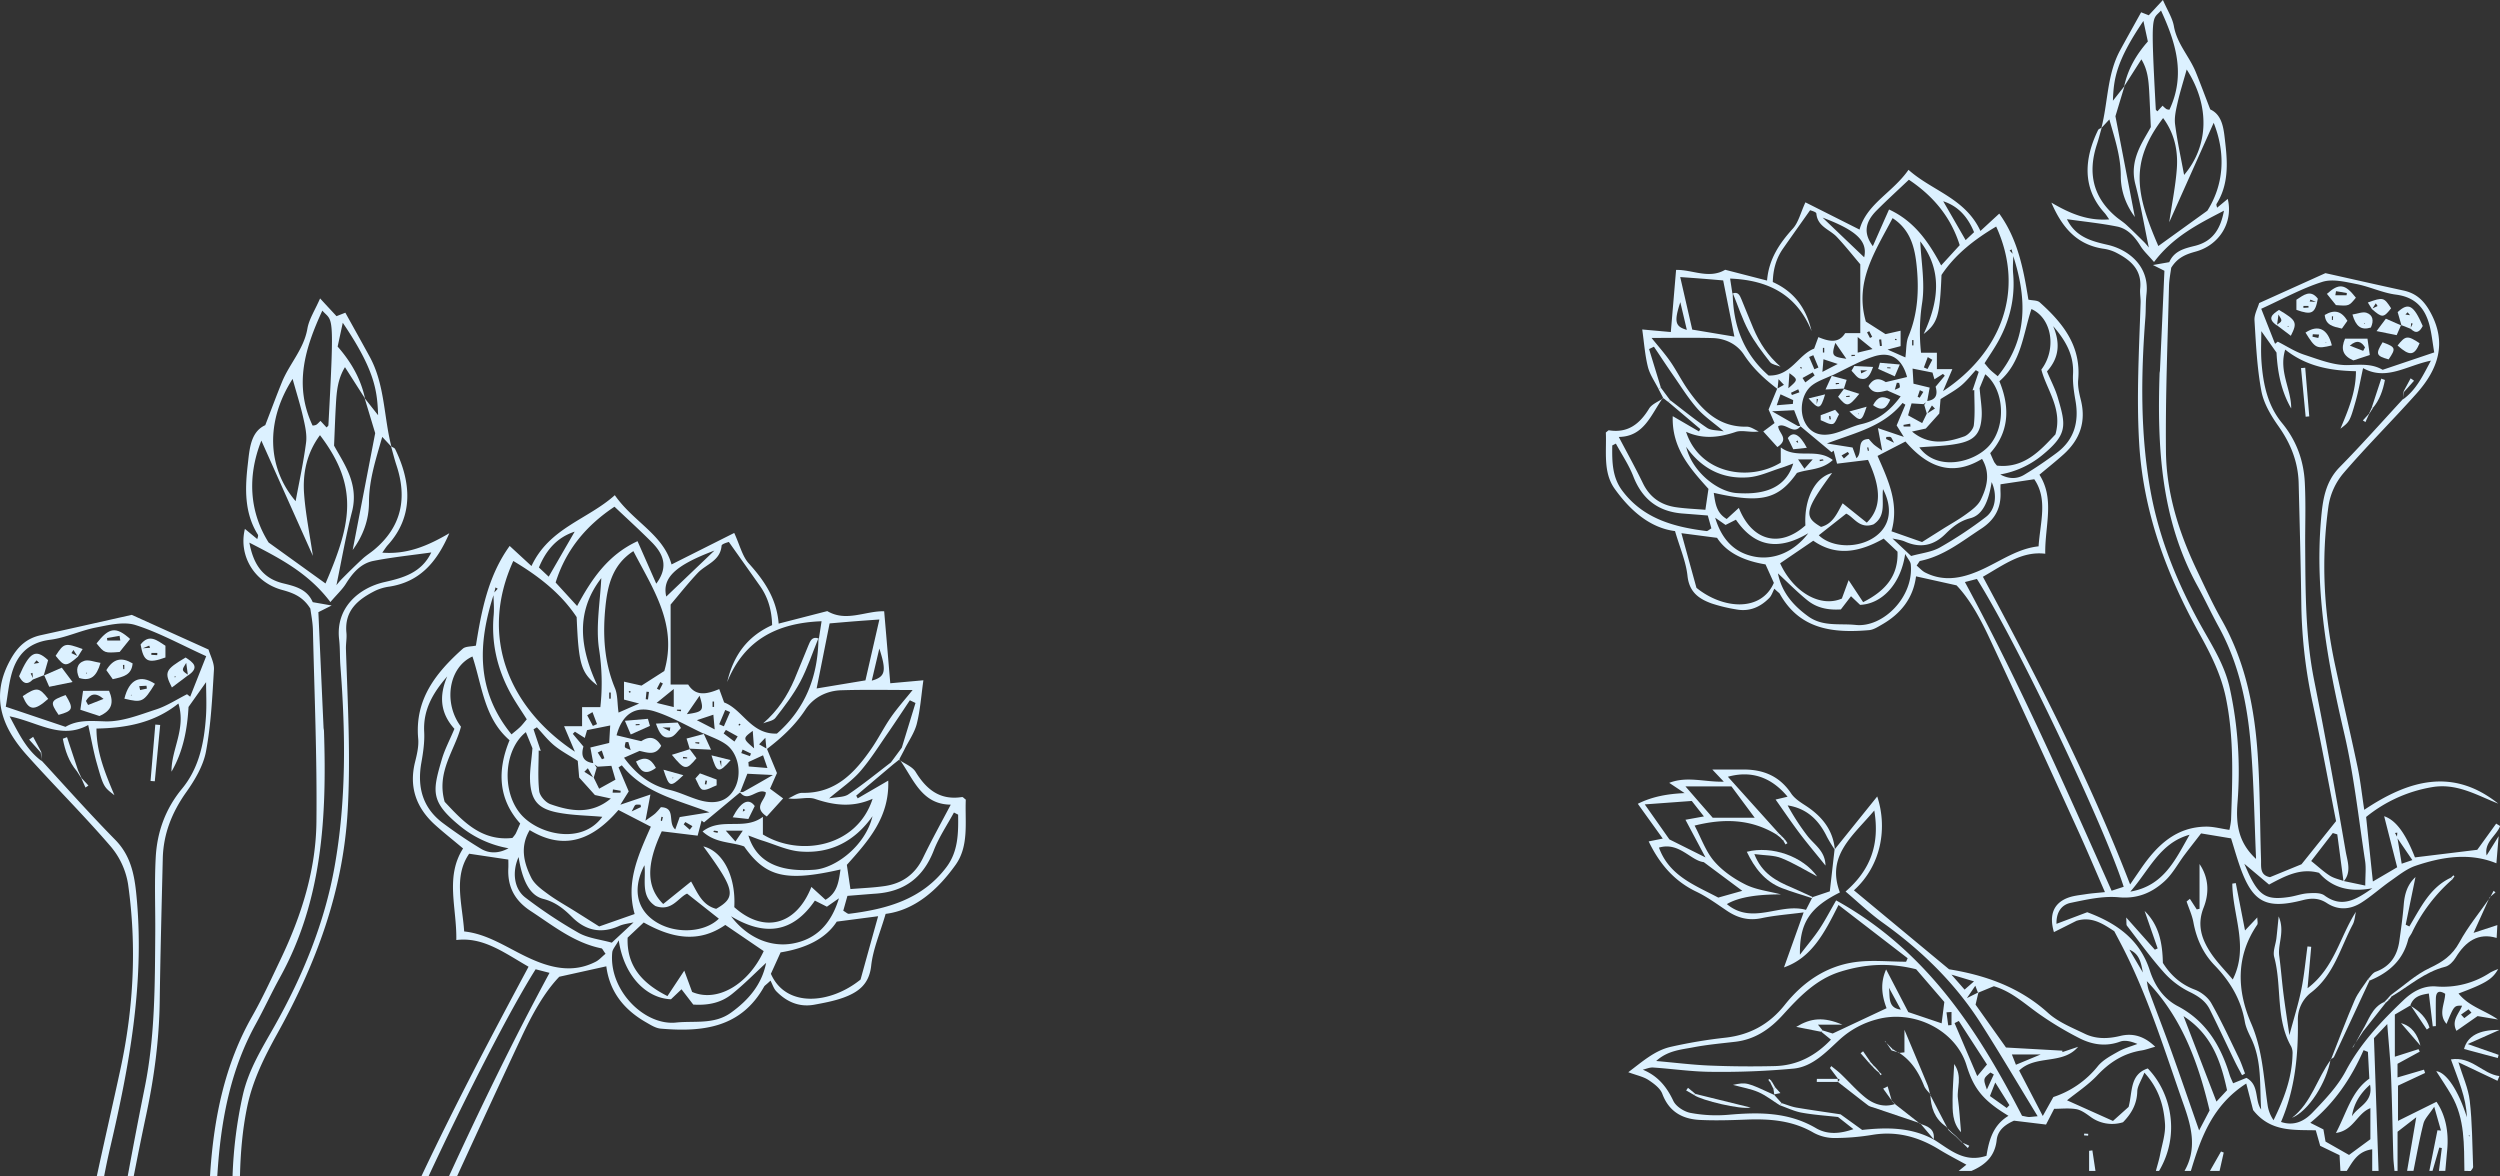 <svg xmlns="http://www.w3.org/2000/svg" viewBox="0 0 1851.13 871"><rect x="0" y="0" width="1851.13" height="871" fill="#333333" stroke="none"/><defs><style>.cls-1{fill:#dcf1ff;}</style></defs><title>lotus-bg</title><g id="Layer_2" data-name="Layer 2"><g id="Layer_1-2" data-name="Layer 1"><path class="cls-1" d="M1784.91,744.4l-11.64,6.82v31.22l17.54-5.59.9,1.84-16.46,9v10.1l19.6-5.76.81,2.45-20.05,9.38v26.09l28.49-14.13c6.87,10.08,9.2,22.57,7.91,36-.48,5-.91,10.1-1.37,15.15h-4.71l2.13-16.92-1.88-.34q-2.49,8.63-5,17.26h-2.36q3-15,6-30.07l2.61.25-5-17.65c-3.77,5.72-7.09,8.83-8,12.55-2.94,11.52-5,23.26-7.37,34.92h-4.71l6.78-39.7c-5.68,4.41-9.73,7.55-13.85,10.73v29H1773c-.3-3.51-.77-7-.87-10.54-.58-19.94-.87-39.9-1.68-59.83-.48-12-1.72-24-2.8-38.38l-9.85,10.42c1.19,34.18,2.31,66.26,3.42,98.33h-4.71V851c-10.88,1.49-14.45,9.19-18.84,16h-4.71c-.21-3.86-.43-7.71-.64-11.64L1718,848.44c-1.2-4.23-2.13-7.48-3.27-11.5-16.51-.43-33.57,1.37-46.41-15-1.25-4.82-3-11.67-5.07-19.63-24.94,16-33.59,40-41,64.7h-4.71c9.22-16.16,5.34-32.1-.36-48.25-13.68-38.71-25.65-78.08-44.19-114.92-2.46-4.89-5.06-9.71-7.47-14.32-8.58-5.63-16.81-11.1-28-7.7l-16.68,8.37c-3.76-12.7-.19-21.27,9.94-25.27,4.27-1.69,9.09-2.1,13.7-2.82,4.07-.64,8.19-.91,14.13-1.53-7.13-16.36-13.28-31-19.89-45.5C1517,567.42,1495.21,519.75,1473,472.3c-6.78-14.47-14.45-28.62-24.27-38.87l-30-6.67c-2.08,16.21-11.32,27.72-25.22,35.68-3,1.73-6.27,3.87-9.57,4.15-26.53,2.27-51.25-.34-66.11-26.94-.34-.62-1.16-1-4-3.74-1.23,2.32-2,5.09-3.79,6.89-6.64,6.76-14.7,10.25-24.32,8.46a119.57,119.57,0,0,1-18.21-4.38c-9.56-3.42-16.73-8.44-18-20.48-1.14-10.6-5.65-20.84-9.23-33.15-18.54-2.34-33.28-15.31-44.73-31.37-8.71-12.22-5.88-27.67-6.5-41.65,1.12-.8,1.81-1.69,2.34-1.61,14,2.21,22.73-4.71,29.68-16.05,2.12-3.46,7-5.23,10.63-7.77l-.32-.27c-8.84,12.28-13.93,28.82-32.75,29,6,11.45,12.22,22.63,17.79,34.12,5,10.43,13.23,16.23,24.34,17.89,7.24,1.08,14.6,1.32,22,1.94.91-6.14,1.63-11.07,2.28-15.48-14-15.51-27.25-30.51-26.45-53.84L1258,319.45l1-1.75-23.62-20,1.44-1.28c9,6.86,17.79,14.05,27.15,20.39,2.89,2,7.33,1.63,12.38,2.6-7.83-6.65-14.67-11.22-19.87-17.2-6.64-7.63-12-16.35-17.83-24.7-4.76-6.86-9.32-13.86-14-20.8l-3.6,1.75q4.37,14.25,8.72,28.49l-1.58,1.34c-2.75-5.52-6.53-10.78-8-16.62-2.22-8.88-2.84-18.16-4.2-27.71l21.17,1.9c1.37-16.21,2.62-30.9,3.9-46,12-.3,24.26,7,36.36-.11l31,8c1.26-15.8,9.13-27.47,19.07-38.45,4.19-4.61,5.72-11.64,9.33-19.48L1376.9,170c5.37-19.26,24.39-27.18,36.25-44.26,17.5,15.65,41.92,20.89,53.27,45.27,4.79-4.42,8.94-8.23,13.93-12.84,13.83,19.13,18,41.51,21.58,63.7,3.13.68,6.61.39,8.4,2,17.11,15.28,30.77,32.32,28.47,57.44-.45,4.91.81,10.12,2,15,4,16.14-.83,29.34-12.88,40.19-5.49,4.95-11.3,9.54-17.81,15,11.58,18.22,3.92,37.94,4.31,58.52-17.23-2.08-30.49,8.08-46.17,17.06,39.44,73.45,78,147.38,109,227.81l8.2-11.94c11.78-17.06,25.85-30.72,48.3-30.87,5.33,0,10.67,1.47,17,2.41A52.56,52.56,0,0,0,1652,607c1-30.15,2.33-60.25-3.82-90.19-3.54-17.23-11.17-32.35-19.55-47.48-24.46-44.2-41.79-90.33-44.72-141.8-2-34.63,0-68.91,1.1-103.34.12-3.51-.64-7.08-.3-10.55,1.39-14.27-7.5-21.4-18.54-26.93a31,31,0,0,0-9-2.58c-19-3-30-15-38.23-34.1,14,8.23,27,13.62,42.83,12.41-1.49-2.06-2.38-3.59-3.55-4.88-16.91-18.65-14.71-40.8-4.69-61.26.41-.83,1.77-1.21,2.68-1.8-1.15,4-2.14,8.14-3.47,12.13-7,21.09-3.25,39.33,14.21,54,2.39,2,5.1,3.65,7.39,5.76,4.54,4.19,8.94,8.54,13.32,12.91,1.57,1.58,2.91,3.39,3.44,4-3.2-15.29-5.94-31.32-10-47-4.66-18.09,5.73-31.47,11.47-42.21-.51-11.47-.78-19.18-1.23-26.87-.47-7.87-1.14-15.73-5.76-23.27L1572.82,64c2.69-12.65,8.9-23.46,17.56-33.28l-3.29-15.21c-20.76,30.6-22,43.69-22.59,59.09l8.63-10.93c-2.45,8.12-4.91,16.25-6.76,22.39,5.05,26.21,9.72,50.41,14.39,74.65-6.52-8.92-10.41-18.95-10.42-30.43,0-14.36-4.46-27.7-8.47-41.84l-5.93,6.39c5-19.14,4.12-39.69,13.94-57.64,5-9.22,10.17-18.4,15.52-28.09l5.64,2.22L1601.54,0c3.27,7.54,7,13.2,8.11,19.33,2.26,13.05,11.47,22.43,16.22,34.06,3.52,8.64,6.75,17.39,10.71,27.62,9.62,4.38,10.06,15.71,11.21,25.57,1.75,15.1,2.16,30.54-6.52,44.39-.44.71.31,2.16.5,3.26l-.68-.14c-.66.28-.11,0,.44-.18l8-6.63c4.23,17.25-6.19,34.2-23.71,39-7,1.92-13.35,4.24-18.16,12-.45,3.65-1.5,8.67-1.62,13.71-1,40.75-2.68,81.52-2.26,122.26.33,30.85,9.6,60.07,22.86,87.89,5.89,12.35,11.58,24.84,18.33,36.72,17.44,30.72,24.24,64.34,26.68,98.88,1.86,26.18,1.66,52.5,2.54,78.75.18,5.22-1.09,11.56,6.64,13l23.32-9.55L1729.74,608c-5.25-26.68-10.75-56.58-17.1-86.31a368.57,368.57,0,0,1-8.59-72.19c-.41-30.54-1.23-61.07-2-91.6-.37-15.74-5.87-29.48-15-42.38-5.54-7.83-10.91-16.87-12.63-26.06-3.2-17.15-4-34.78-5.08-52.26-.26-4.34,2.33-8.86,3.46-12.81l49.06-22.14c18.57,4.14,38.23,8.62,57.94,12.9,9.06,2,14.73,7.1,19.37,15.32,13.22,23.39,6.08,43.1-10,61.09-17.73,19.88-36.7,38.67-54,58.86a49.36,49.36,0,0,0-11,24c-5.58,39.55-3.56,79,4.86,118.08,5.44,25.22,11.33,50.33,16.66,75.57,2.07,9.81,3.13,19.84,4.92,31.56,33-22.11,65.7-31.35,99.23-4.57-15.83-6.21-30.78-15.47-49.36-12.16A105,105,0,0,0,1752,604.93c1.55,14.85,3.2,30.68,5,47.78l18-10.53c-3.21-12.6-6.45-25.25-9.65-37.8,8.52,2.81,15.76,12.46,22.81,30.48l46.14-5.62,14-19.39,2.93,1.81c-2.88,7.38-12,12-10,21.76l8.9-14.28c-.64,7.72-1.11,13.38-1.67,20.09-19.63-8.05-40-4.87-59.81,1.83-6.71,2.26-12.64,7.11-18.59,11.26-7.36,5.14-14.06,11.29-21.63,16.08-8.13,5.13-17,5.85-25.52.29-5.64-3.69-11.09-3.9-17.77-2.18-27.64,7.11-37.45,1.5-46.85-25.68-2.28-6.6-4.19-13.33-6.28-20.05l-22.22-3.68c-3.83,5-8.06,10.32-12.16,15.77-4.92,6.54-8.86,14.1-14.77,19.53-9.34,8.58-20.07,13.3-34.08,12-11.65-1.1-23.89,1.71-35.59,4.14-6.89,1.44-10.71,7.17-10.45,15.52l22.75-8.6c22.46,8.36,39.08,20.59,46.37,43.22,3.56,11,10,20.7,20.54,26.25,21,11,31.91,29.29,38.54,51,.57,1.86,1.49,3.62,2.57,6.19l9.86-4c9.76,5.29,5.89,16.33,10.9,23.42-1.17-18,.7-36.24-7.59-53.11-1.88-3.83-3.79-7.86-4.51-12-2.83-16.4-10.95-29.83-22.29-41.58-8.72-9-13.56-19.85-15.81-32.14-1-5.19-3.3-10.13-5-15.18l2.42-2,5.1,7.85,2.06-.45V639.78c7.15,10.57,7.1,22,3,32.34-5,12.67-1.46,23.14,5.1,33.15,4.64,7.09,10.81,13.18,16.5,20,12.21-24.15-.22-47.62-.33-71l2.58-.38,6.83,35.06,9.09-9.63c0,2.53.61,4.43-.09,5.45-16,23.42-14.93,48.85-4.51,72.87,8.59,19.8,9.26,40.17,12.23,60.56a26.19,26.19,0,0,0,4.4,11.24c7.77-15.74,13.72-31.49,14.06-48.82a11.49,11.49,0,0,0-1-5.71c-11.76-20.66-6.69-44.51-12.57-66.3-1.13-4.18,1.08-9.22,1.64-13.88.53-4.48.93-9,1.67-16.16,4.8,11.21-.77,20.3.41,29.12,1.24,9.3,1.94,18.66,3.12,28,1.21,9.55,2.71,19,4.4,30.78,3.47-13,6.76-23.34,8.88-33.9s3.06-21.18,4.52-31.78l2.77.26c-.84,9.57-1.69,19.14-2.72,30.68,20-15.15,23.91-38.22,35.83-56.59-.75,3.14-.88,6.61-2.34,9.37-9.23,17.41-14,37.4-30.84,50.4a25.09,25.09,0,0,0-9.83,20.43c.42,25.88-2.11,51.27-12.46,75.41,10,3.37,17.6-1,23.19-6.81,9.14-9.51,18.67-19.44,24.76-30.93,10.88-20.53,26.33-36.77,42.74-52.44,6.63-6.33,14.6-10.91,24.22-10.15A63.09,63.09,0,0,0,1844,720.07a42.13,42.13,0,0,1,5.77-2.53c-4.17,7.5-9.17,10.54-29.35,18.11,7.89,9.78,19.42,12.33,29.2,19.25l-15.09-2.53-15.64,10.91c-4-7.67,2-12.72,4.15-18.6-5.88-.14-5.88-.14-11.5,13.46-6.34-7.16-1.2-14.92-1-22.28-5-3.13-6.82-1-6.9,3.67-.13,6.74,0,13.49,0,20.24l-2.3.17c-.93-7.81-1.86-15.63-2.9-24.29-5.58.89-11.36,1.93-13.77,9ZM1313.34,323.47c.6.33,1.19.65.36.2l-.61.14c.07-.58.14-1.15.14-1.09C1313.2,322.55,1313.27,323,1313.34,323.47Zm263.14,379.64c.23-.87.45-1.75.1-.37V703q5.25,8.89,10.52,17.78l2.37,5c.54,2.61.77,5.34,1.68,7.83,5.49,15,11.3,29.85,16.69,44.87,6.8,18.91,13.3,37.92,20.5,58.54l7.75-14.8c-8.58-36.35-21-69.61-46.91-96.18-.76-1.68-1.53-3.35-2.29-5C1585.43,713.81,1584.66,706.3,1576.48,703.11Zm198.32-83,.3-3.58-1.73.24,1.73,3.12c1.05,6.38,2.1,12.76,3.24,19.64l7.88-2.68Zm-348-313.55q-1-3.37-2-6.76l1.89-2.84c6.73-.75,8.29-4.67,6.53-10.62l6.8-8.13-1.36-1.35-6.29,4c-.63-2.13-1.06-3.62-1.49-5.1l3.08-2.44h11.66c-2.91,6.88-4.73,11.17-6.9,16.31,42.07-27.81,61.44-73.49,39.36-121.88-15.93,9.46-30.35,20.55-40.49,35.86-1.24,30.2-2.78,35.59-13.2,43.7,11.21-24.2,14.1-47-2.54-68.59.71,15.21,3.57,30.54,1.46,45.14a140.8,140.8,0,0,0-.87,37.3h11.73v12.36l-3,2.4-15-3c.23,3.85.45,7.54.66,11.18l12,2.9c-.73,4-1.3,7.1-1.88,10.25l-2.7,2-8.83-.56c-.92,3.16-1.76,6-2.58,8.85l10.43,5.74c1.15-2.33,2.26-4.62,3.38-6.91l6.09-3.87c-.75-.75-1.49-1.51-2.24-2.27C1429.23,302.32,1428,304.45,1426.8,306.58Zm11.61-157.71c-.26-.55-.52-1.1-.21-.45-.81-.4-.18-.09.45.23l16.81,29.16,6.24-5.87C1457,160.54,1449.91,152.47,1438.41,148.87Zm-37.8,249.72c-.11-.5-.21-1-.11-.52l.38.31,14.23,13.33c7.41-2.09,15.09-2.84,21.25-6.3a298.27,298.27,0,0,0,34.05-22.56c7.4-5.6,8.51-16.62,4.31-25.87-2.36,15-7,24.52-15.74,26.74-7.79,2-13.12,6.32-18.42,11.61-8.64,8.63-18.56,10.83-30,5.71C1407.49,399.67,1403.94,399.38,1400.61,398.59ZM1248,330.09l-.38-.68.68.41c4,19.19,23.39,34.26,37.51,35.26,17,1.2,35.86-1.57,42-21.88-3.73,1.36-6.27,2.41-8.87,3.22-8.07,2.48-16,6.35-24.27,7C1274.87,355,1259.25,346.5,1248,330.09Zm242.48-141.34c-.33-1.37-.65-2.73-1-4.1l-1.45.81,2.74,3c-.07,4.66-.56,9.36-.15,14,1.59,17.69-2.27,34.18-10.66,49.64-3.13,5.76-6.91,11.15-10.5,16.87,1.62,1.9,2.76,3.47,4.13,4.8,1.6,1.57,3.4,2.93,5.62,4.82C1502.21,250.4,1500.65,220.12,1490.46,188.75ZM1316.13,424.24c-.42-.53-.84-1.06-.33-.41-.6-.15,0,0,.56.13,2.63,14.23,11.17,24.23,22.59,32.46,10.79,7.79,23.32,5.08,35.12,6.32,20.2,2.12,43.16-20.76,40.76-44.88-.2-2-2-3.87-4.15-7.68-3.14,22-17,37-33.37,37.69l-6.73-6.4c-2.82,3.67-5.16,6.73-7.51,9.78-10.16.64-18.13-1.39-24.75-6.73C1330.54,438.24,1323.49,431,1316.13,424.24Zm40.35-146.32c-4.84,2.33-10.15,4-14.42,7.15-7.92,5.78-10.16,18.9-5.55,27.78,4.32,8.31,12.07,11,23.16,7.62,6.34-1.93,12.38-5,18.8-6.47,12.59-2.95,21.51-10.53,28.88-20.5l-10-4.38c-5.39,1.19-10.27,3.13-13.8-3.25,4.33-7.34,9.42-5.08,12.76-2.94l15.76-3.77c-3.57-13.32-11.8-19.32-24.61-15.21-10.87,3.49-21,9.45-31.38,14.31ZM1283,217.05c.22,24.43,8.45,45.21,26.55,61,16.59.6,21.81-15.38,33.74-19.91l3.12-8.53c8,3.36,15.08,4.75,19.84-2.92h11.2v-51c-5.27-6.19-11-13.52-17.39-20.27-5.23-5.56-14.29-7.57-15.13-17.31-.11-1.28-4.18-2.23-4.63-2.45-7.21,10.19-13.65,19.25-20,28.33-5.31,7.54-7.42,16-7.63,24.84,16.19,7.29,24.84,19.7,28.71,36.32-10.94-27-32.08-37.79-60.32-38.88.59,3.82,1.15,7.49,1.71,11.16Zm50.07,98.53-4.61-11.85-16.34.81c7.48,4.29,13.18,7.6,18.94,10.8.58.32,1.52,0,2.3,0-5.21,7.43-11.17-2.87-16.68.27.1,5.06,8.66,9.26-.61,15.41l-10.44-11.54,8.35-6.24c-1.69-3.8-3.09-7-4.44-10,2.21-5.34,4.3-10.39,6.38-15.45l5-2.85-4-4.18c-.31,3.18-.52,5.25-.72,7.31-9.53-7.26-18.16-15.14-24.89-25.42-5-7.67-13.57-12-23-12.32-15.19-.42-30.39-.11-45.41-.11,4.67,5.82,9.6,11.33,13.79,17.34,4.47,6.42,8,13.51,12.39,19.95,10.75,15.59,23,28.85,44.3,28.43,3-.06,6,2.29,8.93,3.53-6.13,1-12.26-1.27-17.08.36-12.31,4.16-24.19,5.58-36.79-.11,10,31,46.51,37.28,70.13,22.81V331.26c11.89,9.07,26.45,0,38.54,9.36-8.32,7.66-18.22,6.54-26.57,9.57-13.73,19.56-26.51,22.74-61.59,14.73,1.19,7.67,1.81,14.77,9.59,19.37l9-8.23c9.77,24.76,30.48,29.8,49.28,13-1.11-19.51,7.15-35.73,19.76-38.83-20.3,27.7-21.26,32.37-8.19,39.91,9-2.34,12-10.44,16-17.47L1382.26,387c10.93-10.77,10.84-25.32.91-46.47l-22.91,2.79-2.53-9.68-1.52,1.23Zm446.26-19.86c9.7-7,14.55-17.23,20.64-28.68-18.23,3.73-33,15.13-50.23,5.54-2.06,9.34-3.37,17-5.49,24.46-4.35,15.26-4.53,15.21-11.27,20.41,5.87-14,11.47-27.22,11.48-42.59-19.18-.36-36.94-3.68-52.37-16-5,16.28,4.62,29.34,4.42,43.57-7.81-13.38-10.16-28.16-10.87-41.36L1674.4,245.2c0,6.84-.44,14.55.09,22.2,1.16,16.55,4.4,32.69,15.29,45.89,10.63,12.89,16,27.74,16.82,44,.83,16,.17,32.13.29,48.19.24,32.87.1,65.68,6.62,98.21,8.44,42.14,16.08,84.43,23.37,126.78,1.23,7.11,4.54,15.29-1.61,22.26l-4.62-34.91-3.32-1-16,20.72c5.5,4.41,9.38,8.06,13.79,10.86,3.08,1.95,6.91,2.72,10.4,4l15.85,3.32c0-7.41.69-12.92-.12-18.19-4.86-31.7-8.27-63.77-15.56-94.92-12.21-52.1-21.74-104.18-17.08-158,1.22-14.11,3-27.7,13.83-38.74,16.13-16.4,31.4-33.64,47-50.52ZM1670.5,636c-1.2-27.7-1.61-55.46-3.82-83.07-2.47-30.94-8.62-61.17-23.86-88.86-5.47-9.94-10.21-20.28-15.69-30.22C1600,384.58,1597.27,331,1599.06,276.6c0-.78.25-1.55.28-2.33q1.67-36.85,3.31-73.77l-8.49-4.26,12.07-2.12c3.69-8.49,11.51-10.21,19.12-12.11,13.64-3.41,19-13.2,21.39-26-19,9.84-37.59,19.15-51.79,38-4.38-5.1-7.67-8.08-9.91-11.71-4.29-6.91-9.49-13-17.55-14.58-12-2.38-24.25-3.61-37-5.42,6.28,13.1,18.11,16.28,29.87,18.93,16.11,3.63,31.39,16.21,29,36.59-.67,5.82-.38,11.75-.83,17.6-3.28,42.72-3.75,85.61,3.77,127.73,6.41,35.86,20.33,69.78,38.29,101.67,8.06,14.32,16.76,28.11,20.41,44.55a288.53,288.53,0,0,1,5.74,85.21C1655.54,610.32,1657.37,623.87,1670.5,636Zm131.92-375.06c-1.25-7.38-1.87-13.88-3.5-20.11-3.33-12.78-10.62-20.87-24.87-22.68-9.92-1.27-19.37-5.92-29.26-7.84-8.31-1.61-17.75-4-25.28-1.57-15,4.75-29,12.53-45.18,19.9l10.23,25.93,2-1.59c6.55,3.3,12.82,7.46,19.72,9.71,10.64,3.47,21.78,8,32.58,7.64,9.1-.27,17.5-1.13,25.37,3.5Zm-412.19,76.65c8.23,18.58,16.08,35.57,10.32,55.81l22.64,7.95,15.43-9.73c5.83-3.66,11.9-7,17.44-11.07,4-2.92,8.46-6.18,10.54-10.37,4.74-9.53,7.33-19.75,1-30.4-22.6,13.73-40.83,5.6-56.69-12.87Zm90.23-55.28c8.12,19.62,7.07,37.81-6.81,53.22,1.35,3.05,2.09,4.85,2.95,6.59a21.58,21.58,0,0,0,2.07,2.65c20.08,2.2,32-11.13,43.27-23.12,5.44-19.12-6.51-32.84-10.42-48,11.39-15,8-37.9-7.34-44.82C1498,247.41,1496.76,268.27,1480.46,282.28Zm154-126.32c12-19.06,13.92-41.69,4.67-65.07-10.93,24.46-21.58,48.28-32.92,73.63,2.11-14.35,4.69-26.92,5.62-39.6,1-13.34-1.74-26.17-10.15-37.54-25,32.79-20.16,56.3-3.53,94.76ZM1419.18,418.77c2.25,1.89,4,3.94,6.17,5.07,15.15,7.82,29.94,3.69,43.88-2.92,13.25-6.29,25.45-14.84,40.24-16.38,1.17-17.73,7-34.9-3.2-49.68l-25,3.74c0,1.53-.08,3.47,0,5.4.62,12-4.07,20.81-14.29,27.49-14.37,9.38-27.81,20.33-45.25,23.86C1421.2,415.46,1420.84,416.52,1419.18,418.77Zm153.31,237.85C1558,611.08,1493.27,475.3,1463.8,428.69l-8.88,2.29c40.45,74.79,74.28,151.48,108.62,228.56ZM1394.76,398.81c-17.88,10.08-35.09,13.42-52.13,1.57l-24.54,16.72c9.87,21.45,29.81,33,45.72,26.1,1.47-4,2.93-7.94,5-13.62l10.75,16.27c16.43-8.28,26.15-19.42,25.45-37.36Zm6.6-237.3c-12.74,24.49-28.4,47-19.78,76.6l14.55,9.3,11.17-2.53V256.3l-9.66,2.54,13.2,5.81c.81-6.09.47-11.24,2.25-15.5,7-16.77,7.89-34.24,6.15-51.82C1417.89,183.68,1414.84,170.24,1401.36,161.51ZM1256.15,435.26c19.32,15.67,47.72,18.22,57.3-3.68l-6.16-13.67c-15.37-2.49-28.6-8.36-35.89-19.67L1245,394.8C1248.79,408.64,1252.36,421.55,1256.15,435.26Zm157.28-302.18c-8.06,7.65-16.14,15-23.83,22.71-8.84,8.88-9.84,17-2.86,26.49,4-9.08,7.7-17.49,12-27.17,18.87,8.72,29.33,24.17,38.6,41.42l13.74-15C1444.3,160.1,1431,144.84,1413.43,133.08Zm339.9,645.78-3.21-1.27c-9.16,20.82-21.54,39.18-39.46,53.79l9.73,4.89c.62,3.6,1.14,6.61,1.55,9l17.41,9.91,15.81-11.65v-23c-10,3.9-12.32,16.49-25.51,18.38,8.2-15.63,11.56-30.9,24.73-40.24C1754,791.74,1753.67,785.3,1753.33,778.86ZM1515.69,275c3,7.15,6.17,13.09,8,19.4,6.08,20.64,7.52,27.15-11.85,42.91a67.08,67.08,0,0,1-30.76,14c6.12,3.37,12.24,3.57,17.72.27,8.31-5,16.38-10.48,24.16-16.3,13-9.72,16.58-23,13.83-38.63-1.15-6.5-2.15-13.21-1.81-19.75.75-14.2-5.72-25.06-14.72-35.41C1525.42,253.52,1525.06,264.65,1515.69,275Zm-231.46-25.75c-2.84-14.25-5.55-27.84-8.3-41.61-5.76-.48-10.78-.93-15.81-1.32-4.81-.38-9.62-.71-16-1.17,3.31,14.46,6.15,26.87,8.91,38.9Zm131.53,70.3c12.39,10.32,25.64,8.21,38.61,3.61,3.1-1.1,6.8-5.28,7.16-8.4,1-8.54.34-17.27.34-25.92l-1.32.21,4.6-13.71-2.16-1.27c-3.67,3.92-7,8.27-11.11,11.64-4.4,3.61-9.54,6.31-15,9.81-.26,3.07-.59,6.88-.92,10.66l-10,11.13Zm5.39,11.69c13.23,18.21,41,11.25,52.07-1.62,12.47-14.57,10.87-41.26-3.22-52.48-1.75,4.27-3.49,8.56-4.19,10.27.69,8.69,1.88,14.86,1.53,20.95-.72,12.31-4.95,17.61-17.28,20.08C1440.65,330.35,1430.87,330.38,1421.15,331.25Zm198-279.8c-2.53,9.08-5,16.79-6.76,24.64-1.19,5.26-2.51,10.87-1.83,16.07,1.67,12.82,4.47,25.48,6.66,37.39C1635.29,108.34,1636.67,78.74,1619.15,51.45Zm-19-43.67c-6.63,7.54-7.86-.74-3.89,73.2,0,.5.78,1,1.2,1.46,1.26-1.38,2.47-2.68,3.85-4.18a16.77,16.77,0,0,0,2.86,2.53,5.64,5.64,0,0,0,2.21.43C1618.52,55.34,1611.12,31.63,1600.12,7.78Zm156.51,649.93c-17.28,3.28-30-.55-39.54-11.42-13.7-3.67-24.56,2.06-37,8.71l-18.32-15.41c1.79,4,2.93,6.82,4.29,9.52,7.32,14.58,12.87,17.5,29,15.07,4.63-.7,9.15-2.43,13.78-2.72,4.11-.25,9.34-.57,12.27,1.58C1733.72,672.26,1743.87,666.76,1756.63,657.71ZM1196.47,328.46l-2.67,1.37c-.16,11.73-.14,23.43,7.42,33.5,15.6,20.78,38.26,26.89,62.37,29.89.88.11,1.91-1,3.61-2l-2.66-9.52c-6.68-.53-12.46-1-18.24-1.44-18.25-1.29-30.26-10.4-36.94-27.61C1206.08,344.21,1200.83,336.51,1196.47,328.46Zm190.8,59.8c-10.48,3.75-14.59-5.44-20.24-7.93l-20.3,16c9.57,9.38,29.74,10.17,42.44.52,10.45-7.94,12.43-20.63,5.11-34.68C1393.15,371.51,1396.94,381.84,1387.27,388.26ZM1270,383.34c5,16.66,14.75,26.12,29.24,28.84,14.33,2.69,29.26-3.53,39.71-17.37-21.69,13-39.55,10.53-53.58-10l-7.68,3.89Zm371.17,432.33,7.86-8.43c-4.69-21.69-11.46-41.3-32.22-54.84Zm-230.33-516-2.1-1.3c-14.39,17.81-35.48,22.13-56,30l19,3c.67,1.85,1.62,4.46,2.87,7.92,5.13-4.42-.75-14,9.19-14.22a44.06,44.06,0,0,0,3.48,3.88c1.44,1.31,3.13,2.35,6.39,4.73L1390.51,317l19.18,6.5-5.32-8.49Zm166.61,360.52c24.86-4.31,33.28-23.71,43.84-42.1C1599.28,624.11,1591.56,644.07,1577.42,660.18Zm-227.9-499.06,30.79,29.39C1383,178.71,1375,170.69,1349.52,161.12Zm405.39,642c-7.7,6.85-12.06,14.23-13.46,23.45C1745.81,819.22,1757.45,816.39,1754.91,803.15Zm-510.75-579.4c-4.77,14.6-3.79,18.06,4.83,20.52Zm131.34,37.37,11-2.65-11-8.9ZM1359,253.87c-3,9.5-2.46,10.27,8.13,11.79Zm-31.46,45.21.22-2.81-9.37-4.31c-1,2.8-1.61,4.68-2.8,8.11Zm21.81-23.69,11.42-5.89-10.59-3.5C1349.91,269.47,1349.72,271.67,1349.39,275.39Zm-25.21,12.12c7.32-6.36,7.32-6.36.83-11.21C1324.75,279.71,1324.57,282.2,1324.18,287.51ZM1342.67,263l-3.1,1.33,3.9,9.09,3-1.3Zm88.13,3.41-3.38-2-2.88,7.66,2.7,1.16Q1429,269.78,1430.8,266.38Zm-96.12,13.46,2.07,3.29,6.92-5.18c-.48-.76-1-1.52-1.43-2.27Zm7.55,60.29h-10.85c2,2.89,3.15,4.59,4.72,6.9Zm21.35-2.92,1.75,2.28,3.88-3.44-1-1.45Zm20.53-92-1.66.86,2.18,4.15,1.63-.84ZM1403,288.64c2.08-1,3.45-1.29,3.66-1.92.3-.93-.22-2.13-.4-3.21l-1.76-.09Zm427,461.19-2.18-2.47-5.55,3.91,2.43,2.61Zm-427.54-422c-1.48-2.56-1.78-3.81-2.53-4.18s-2.11-.1-3.19-.1l-.21,1.49Zm-76.31-37,.66,1.67,5.56-2-.86-2.25Zm88.47,25-.21-2.12-5,.9.15,1.22Zm9.52-25.66-2.57-1.26q-.83,2.44-1.66,4.89l1.53.7ZM1392,256.26l1.45-.16c-.16-1.6-.33-3.2-.49-4.81l-1.57.17Zm24.83-4.45h-1v3.94h1Zm-.7,12.89c.38,1.67.19.83,0,0Zm-42.58-1.29,0-.64h-2.66l.08,1Zm-22.79-5.81h-1v3.45h1Zm32.67,73.61-.93.21.6,2.55c.26-.15.76-.32.75-.45C1383.74,332.74,1383.55,332,1383.4,331.21Zm-14.72-75.49Zm34.39-4.08a2.68,2.68,0,0,0,1,.25c.13,0,.2-.5.3-.78a2.59,2.59,0,0,0-.95-.21C1403.24,250.92,1403.17,251.38,1403.07,251.64Zm-55.79,88.82.2,1.05,2.75-.58c-.16-.28-.34-.8-.49-.79A23,23,0,0,0,1347.28,340.46Zm44.94-53.89Zm-58.07-14.2-.66-.7-.7.66,1,.71Z"/><path class="cls-1" d="M1450.33,867l5.68-4.59c-6.92-3.84-13.7-7.29-20.16-11.26-15.22-9.35-31.31-13.81-49.32-10.87a173.72,173.72,0,0,1-28,2.37,32.42,32.42,0,0,1-15.65-3.92c-15.66-9.14-32.5-10.4-49.95-9.72-11.34.45-22.73.79-34.06.26-13-.62-23-5.95-28-19.33-1.57-4.18-6.3-7.65-10.33-10.3-3.73-2.44-8.47-3.35-14.88-5.71,10.64-8,19.58-16.07,31.39-18.78a362.33,362.33,0,0,1,40.36-6.78c18.16-2,32.65-9.91,44-24.16,13.39-16.86,30.41-28.68,51.82-31.77,12.47-1.8,25.41-.33,38.15-.33l1.15-2.58-51.2-39.44c-10.17,20.24-19.72,39.06-40.37,46.22l14.55-40.72c-11.36,1.49-21.35,2.18-31.05,4.24s-17.72-.09-25.59-5.34c-7.45-5-14.75-10.39-22.78-14.23-16.37-7.81-27.23-20.51-35.33-37.24l10.44-2.09c-6.13-8.54-12-16.71-18.48-25.76,10.78-5.38,21.87-7.32,34.65-7.92l-11.39-7.58c13.23-5.16,26.09-.51,40.43-.87-3.34-3.51-5.51-5.8-8.52-9h23.31c14.65,0,26.59,5,35.05,17.69,2.46,3.68,6.67,6.42,10.52,8.91,12.1,7.84,20.55,17.94,21.88,32.87a108.35,108.35,0,0,1-5.85-9.57c-6-12.43-14.86-21.13-29.14-23.34a170.38,170.38,0,0,0,14.64,22.56c5,6.53,13.23,11.11,13.39,22-7-8.76-13.33-16.16-19.15-23.89-6.09-8.08-11.76-16.49-17.8-25l8.88-2.11c-12.21-14.67-27.06-19.51-44.2-14.77l37.41,41.58c-.42.43-.84.86-1.28,1.28-19-11.66-39.2-12.13-60.78-6.7,5,9.53,8.3,19.19,14.46,26.36s14.63,13,23.18,17.26c8,4,17.51,5,26.35,7.34-17-.06-31.11,1.87-40.1,7.17,18.92,15.76,39.32-1.13,58.59,4.27l4.47-8.74.64-.76,12.53-4.21c1.29-11.35,2.41-21.15,3.53-31L1390,589.74c7.45,22.58,3.54,50.62-17.26,69.5l70.45,58.46c25.94,4.23,51.74,12.78,73.29,32.3,7.56,6.85,17.82,10.93,27.24,15.48,8.29,4,17.13,3.78,26.19,1.58s17.52-.14,25.92,8c-4.32,1.2-7.07,2.26-9.92,2.71-13.33,2.09-23.78,8.68-33,18.49-6.8,7.2-15.34,12.77-22.37,18.47L1564.55,830l11.59-10.39c3-11.42.78-24,14.18-28.48C1607,808.2,1615,839.4,1598.69,867h-2.35c1.06-4.07,2.35-8.09,3.14-12.21,1.46-7.62,4.13-15.4,3.58-22.92-.94-13-4.38-25.65-15.25-37.63-2.46,6.22-5.18,10-5.27,13.9-.23,9.35-4.31,16.43-10.56,22.83a26.9,26.9,0,0,1-24.43-4.29c-3.15-2.26-6.66-4.81-10.3-5.42-5.48-.91-11.22-.23-16.26-.23l-6,11.65-23.73-2.87c-5.84,2.6-12,6.61-12.82,14.36-1.29,12-8.47,18.47-18.66,22.83ZM1299.68,605.5l.25.38-.46-.13-17.41-23.45H1248l20.18,23.2Zm164.94,129.59c-.53-1.35-1.06-2.7-2-5.2l-6.22,9.16,8.55-4.27-2.14,9.13,22.54,31.72,41.77,2.34c0,.36,0,.72-.08,1.08l11.72-3.94c-11.53,13.6-31.38,5.6-43.68,17.58l17.5,33.66,7.84-14.05a70.45,70.45,0,0,0,32.94-22.87c3.79-4.65,9.74-7.76,15.15-10.81,4.38-2.47,9.4-3.8,14.14-5.63-4.58-1.92-9.16-3.06-12.84-1.71-10.41,3.82-20.34,2.29-29.59-2.28a242.57,242.57,0,0,1-29-17.25c-11.23-7.68-21.12-17.45-34.87-21.5Zm-115.15,27.84,7.54,2.34,39.9-18.74c-3.24-8.62-5.05-18.12-.33-28.71L1413,749.4l24.69,8.32c.67-5.39,1.29-10.32,2-15.81l-20.85-24.22c-20.27-5.11-38.32-3.79-56.3,1.85s-30.37,18.72-42.52,32.07c-9.48,10.42-20.48,18-34.91,19.74-10.48,1.23-21,2.15-31.37,4.14-9.09,1.75-18.89,2.37-27.41,10.13,14.33,1.26,27,2.87,39.79,3.38,16,.64,32,.77,48,.38,16.37-.41,30-7.38,41.61-19.59l-7.1-5.78Zm82.65,81-.31-.21c11.69,7.2,22.37,17.65,39.09,12.08,1.8-11.67,5-22.84,16.28-29.58-19.06-11.48-25.77-20.25-31.09-37.47-8-26-38.94-41.4-66.22-34a65.16,65.16,0,0,0-27.56,14.88c-10.06,9.2-20,20.19-34.25,21.62a584.82,584.82,0,0,1-60.82,2.39c-14.42-.06-28.82-2.24-43.25-3.2-2.48-.16-5,1-7.57,1.61,11.19,4.64,17.67,12.62,22.61,23.12,2,4.15,8,8,12.74,8.88a103.54,103.54,0,0,0,27.9,1.4c22.57-2,44.51-2.14,65,9.9,8.58,5,17.89,4.15,27.71.73-4.23-3.34-7.82-6.18-11.42-9-9.05-1-18.06-1.59-26.87-3.2-5.58-1-10.88-3.63-16.3-5.52l1.44-1.55c3.66,1.13,7.24,2.67,11,3.31,11.07,1.88,22.2,3.41,32.63,5l16,11.54C1397.09,834.67,1415.31,834.56,1432.12,843.92Zm76.67-17.39c-14.83-24.3-28.08-46.87-42.17-68.9-19-29.78-43.93-54-72.62-74.51-9.4-6.72-17.81-14.83-27.44-23,18.17-15.71,25.5-34.6,21.26-60-15.93,18.91-35.77,33.46-25.46,60.67-22.25,11.12-29.94,22.5-29.6,46.13,5.73-7.49,10.45-13,14.43-19,4.2-6.33,7.7-13.11,12.39-21.23,66.86,37.05,104.88,96,137.64,159.48,1.8.35,3.31.76,4.84.9C1503.16,827.16,1504.29,826.91,1508.79,826.53ZM1228.38,627.62c7.65,21.07,26.8,27.88,43.91,37l17.79-5-28.52-21.25C1251.81,637.27,1243.3,623.17,1228.38,627.62Zm-10.51-32,18.24,25.91,26.72,13.35L1248,607l13.67-2.48-9-11.45Zm253.39,192.59c-7.11-11-14-21.61-20.86-32.23l-3.13,1.59c5.43,12.71,10.87,25.42,16.78,39.24Zm2.19,23.36,12.43,8.84,2-2.11c-3.19-5.09-6.37-10.19-10.47-16.74ZM1511,780.79H1489.7c1.43,3.63,2.31,5.84,3,7.61Zm-49.34-54.14-16.72-5,9.75,11.11Zm-54.16,20.93q-4.41-8.12-8.84-16.23C1399.62,738,1397.45,746.33,1407.49,747.58Zm68.82,48-2.51-1.45c-5.42,4.58-5.42,4.58-2.61,12.62C1473.16,802.48,1474.74,799,1476.31,795.6ZM1445,749.33l-3.72.25q.63,4.81,1.27,9.63L1445,759Z"/><path class="cls-1" d="M1824.77,867c-.32-19.17.47-38.57-9.58-56-3.66-6.35-7.83-12.41-11.29-17.86,7.27.7,16.43,14.08,22.69,34.12-.46-14.62-6.45-27.87-11.8-42.82,15.34-2.47,23.44,10.81,35.89,12.34-.47,1.17-.94,2.33-1.42,3.5l-28.92-13.73c3.15,10.31,7.33,19.24,8.4,28.53,1.87,16.2,1.85,32.62,2.49,49,0,1-1.14,2-1.75,3Zm3.2-26.37.34,1,.34-1Z"/><path class="cls-1" d="M1636.37,867l8.19-14.37,2,.78q-1.53,6.8-3.07,13.59Z"/><path class="cls-1" d="M1546.88,867V852.13l2.42-.32q1.14,7.59,2.29,15.19Z"/><path class="cls-1" d="M1574.35,679.35l21.21,23.85,2.08-.94q-4.83-13.86-9.65-27.73c10.8,10.54,13.21,24,13.51,38.43,5.72,9.07,13.16,15.88,23.64,19.82,4.73,1.78,9.75,5.71,12.2,10,7.46,13.15,13.79,26.94,20.41,40.55,1.81,3.71,3.08,7.69,4.59,11.54l-2.2,1.27c-1.74-3.28-3.58-6.52-5.2-9.86-6.25-12.92-12.3-26-18.69-38.81-3.25-6.54-8.83-10.08-15.55-13.3a62.48,62.48,0,0,1-19-14.79c-9.56-10.76-18-22.52-26.8-33.94C1574.34,684.8,1574.65,683.48,1574.35,679.35Z"/><path class="cls-1" d="M1843.49,664.38l-11.93,26.36,17.6-5.76c-.16,2.88-.31,5.85-.51,9.52-13.55-4.11-23.09,2.57-30.37,14.59-1.72,2.83-4.73,6-7.72,6.75-15.25,3.82-26.64,14.27-39.63,21.95-.29-.29-.57-.58-.85-.88,9.61-6.87,18.51-15.23,29-20.16,9.6-4.5,16.78-9.38,22-19,6.35-11.7,15-22.16,22.62-33.15Z"/><path class="cls-1" d="M1753.41,725c1.87-1.87,3.42-4.64,5.68-5.46,10.82-3.94,16-11.95,17.52-22.8,1.24-8.89,2.5-17.78,3.23-26.72.63-7.78,2.46-14.77,8.71-20.61-2.52,12.24-4.88,23.76-7.25,35.28L1784,686c8.35-13.79,15.22-28.92,30.82-36.14L1816,651a122,122,0,0,0-30.1,39.64c-.85,1.76-2.33,3.32-2.79,5.15-3.93,15.42-14.45,24.54-28.57,30.3Z"/><path class="cls-1" d="M1824.51,776.74c2.42-9.47,11.16-14.41,26.17-14.1l-23.47,10.42,22.89,8c-.21.8-.43,1.59-.64,2.38Z"/><path class="cls-1" d="M1754.52,726.07q-13.12,28.27-26.31,56.53c-.39.81-1.66,1.21-2.51,1.8l.23.19c5.81-14.68,11.32-29.49,17.59-44,2.41-5.59,6.54-10.44,9.89-15.62Z"/><path class="cls-1" d="M1725.7,784.4c-3.09,17.43-16.31,38.25-28.59,43.29,14.52-11.21,18.48-29.2,28.82-43.1Z"/><path class="cls-1" d="M1766.37,742.71l-16.58,21-.67-.6c4.8-7.61,7.05-17.19,16.42-21.28C1765.82,742.12,1766.1,742.41,1766.37,742.71Z"/><path class="cls-1" d="M1792.21,774.27l-14.4-16.71C1786.21,759.93,1790.14,766.28,1792.21,774.27Z"/><path class="cls-1" d="M1784.66,744.6c6.64,3.9,12,8.85,14.28,16.25l-2,1.49-12-17.94Z"/><path class="cls-1" d="M1742.49,775.29l6.63-12.17.67.6q-3.76,5.65-7.52,11.33Z"/><path class="cls-1" d="M1231.58,294.8l-3.42-6.47,1.58-1.34q3.51,4.72,7,9.47l-1.44,1.28-4-3.21Z"/><path class="cls-1" d="M1843.72,664.6l2.66-5,1.42,1.15-4.31,3.59Z"/><path class="cls-1" d="M1767.87,739.45l2.22-2.54c.27.3.55.59.84.88l-2.07,2.61Z"/><path class="cls-1" d="M1742.27,775.05l-.53.65.75-.41Z"/><path class="cls-1" d="M1814.84,649.83l1.79-1.69.78.68c-.47.72-1,1.44-1.43,2.16Z"/><path class="cls-1" d="M1768.86,740.4l-2.49,2.3c-.27-.29-.55-.58-.83-.86.78-.8,1.55-1.6,2.33-2.39Z"/><path class="cls-1" d="M1543.23,839.39l3,.14c0,.46,0,.93-.08,1.39l-3-.22C1543.17,840.26,1543.2,839.83,1543.23,839.39Z"/><path class="cls-1" d="M1707.23,308.56q-1.73-18-3.44-36l3.11-.26q1.51,18,3,36Z"/><path class="cls-1" d="M1756.22,301.59l7-21.23,2.7,1c-1.44,7.54-3.84,14.7-9,20.8Z"/><path class="cls-1" d="M1779.76,289.78q2.61-4.81,5.2-9.64l2.54,1.77-7.37,8.22Z"/><path class="cls-1" d="M1754.18,306.56l-2.7,6-1.89-1.27,4.44-4.85Z"/><path class="cls-1" d="M1757,302.2l-2.78,4.36-.14-.12,2.19-4.85Z"/><path class="cls-1" d="M1779.48,295.45l.28-5.67.37.35c-.25,1.87-.51,3.73-.76,5.59Z"/><path class="cls-1" d="M1327.85,332.66l-4.07-8.27c3.84-5.45,8.86-2.85,14.09,7.18Zm3.61-4.66-.32-1.85-1.3.82Z"/><path class="cls-1" d="M1282.77,217.36c4.31-1.73,5.51,1.5,6.73,4.38,3,7.19,5.82,14.49,8.89,21.67,4.54,10.58,10.67,20,20,28.1-2.67-1.11-6.29-1.48-7.82-3.46-5.72-7.35-11.48-14.84-15.82-23-4.72-8.9-7.86-18.62-11.69-28Z"/><path class="cls-1" d="M1754.73,262.87l-12.19,4c-7.77-3.4-9.52-8.33-6.14-16.12H1753C1753.62,255,1754.11,258.44,1754.73,262.87Zm-4.92-3.08,1.38-2.56c-2.58-4.09-5.69-6.07-11.27-1.29Z"/><path class="cls-1" d="M1778.19,241l-2.84-9.89c8-7.42,11.84-5.27,18.57,10.27-2.19,4.23-4.83,6.39-9.17,1.81.58-1.17,1.16-2.35,1.75-3.52l-1.14-.43-.39,4.22-7.08-2.79Zm6.33-7.59-1.79-2.18-1.64,1.66Z"/><path class="cls-1" d="M1744.41,220.42c-5.07,6.25-5.07,6.25-14.76,5.49-2-2.49-4.36-5.42-6.68-8.32C1732,209.51,1736.37,210.12,1744.41,220.42Zm-14.71-4.81c-.16,1-.33,2-.49,3h8.34c0-.55.11-1.1.17-1.65Z"/><path class="cls-1" d="M1726.62,255.75c-11.4,2.72-12.18,2.32-19.51-9.49C1716.43,240.11,1723.58,243.33,1726.62,255.75Zm-10-5.5c.19-.84.37-1.68.56-2.51l-4.67-.26c-.08.62-.16,1.23-.23,1.84Zm6,3.34-.52-.39-.11.53Z"/><path class="cls-1" d="M1700.38,221.94c5.34-3.4,10.35-7.92,15.88-.79-2,11-4.53,12.36-15.88,8.28Zm5.19,4.58,0,1.43,3.78-.21-.05-1.22Zm5.18-4.66-.54,1.4,4.66.29Z"/><path class="cls-1" d="M1686,241c-7.69-5.14-3.45-8.3,1.48-11.51,13,7.73,13.81,9.24,8.77,19.15l-10.57-8c4.48-2.95,4.48-2.95,1.41-7.75C1686.64,236.25,1686.32,238.6,1686,241Zm8.28.26-.52.75.83.11Z"/><path class="cls-1" d="M1775.29,255.86c5.83-7.48,7.41-7.64,16.3-1.71C1787.71,263.47,1784.27,263.84,1775.29,255.86Z"/><path class="cls-1" d="M1756.37,229c-1-1.59-2-3.18-3.1-5,11.34-4.08,11.91-3.92,17.23,4.28-5.67,7.2-6.6,7.23-14.4.41l4.38-2.1-1.31-2Z"/><path class="cls-1" d="M1734.05,243.31c-6.68-1.53-12-2.51-12.7-10.09,7.13-4.25,12.36-3,16.81,4.31Zm-6.49-9.1-.9,0v2.73l.68,0Z"/><path class="cls-1" d="M1777.89,240.69l-3.27,7.47-14.89-3c2.94-3.92,4.66-6.2,6.89-9.19,4.14,1.81,7.86,3.44,11.57,5.08Zm-9.43,1c-1.17.35-.59.18,0,0C1767.82,241.56,1767.2,241.43,1768.46,241.69Z"/><path class="cls-1" d="M1768.67,266.11c-9.29-2.56-9.79-4-4.49-12.67C1773.94,257,1774.26,257.91,1768.67,266.11Z"/><path class="cls-1" d="M1741.88,232.88c3.85-.57,7.58-2.24,10.43-1.28,4.6,1.55,5.61,5.76,3.2,10.93C1748.32,244.78,1744.36,241.68,1741.88,232.88Zm8.88,7,.41-.65-.71-.05Z"/><path class="cls-1" d="M1365.24,288l11.48,3.61c-8.16,10-9.16,10-15.71,2.17l4.58-6.13Zm1.69,5.3,0,.61h2.65l-.06-.95Z"/><path class="cls-1" d="M1356.11,278.26l11.25,3c-1,3.38-1.59,5.08-2.12,6.79l.35-.35-13.88.69,4.77-10.45Zm5.64,5.93,0-.58h-2.5l.09,1Z"/><path class="cls-1" d="M1392,268.62l14.7,1.27c-1.55,3.66-2.35,5.54-3.72,8.76l-12.29-5.49Zm5.35,3.35,0,.66,2.47.16,0-.71Z"/><path class="cls-1" d="M1373,271l13.92.7c-2.2,6.23-4.36,10-9.53,8.64-2.49-.65-4.32-3.8-6.45-5.82Zm4.73,3.19.38,2.31,4.66-2.31Z"/><path class="cls-1" d="M1361.71,306.76c-1.52,2.53-2.66,6.72-4.65,7.17-2.63.6-5.92-1.73-8.93-2.8v-3.68l10.67-4Zm-7,3.86,1-.19-.44-2.4-1,.2Z"/><path class="cls-1" d="M1339.18,295l12.23-3C1348,303.28,1346.82,303.7,1339.18,295Zm6,4.32c.62-2.41.8-3.12,1-3.83l-1-.13Z"/><path class="cls-1" d="M1369.41,304.66l12.73-3.51C1378.35,312.55,1377.82,312.73,1369.41,304.66Zm7,1.5-.52-.06.2.81Z"/><path class="cls-1" d="M1386.92,300c3.38-6.3,7-7.33,12.74-4.05C1396.94,301.82,1394.14,305.3,1386.92,300Z"/><path class="cls-1" d="M1361,798.83l-6-8,1-1.44c2.34,1.93,4.81,3.71,7,5.8,6.12,5.83,11.71,12.28,18.27,17.54,6.28,5,13.79,7.5,22.07,4.69l-.14.15,18.45,14.46.24-.25-35.29-11.92a11,11,0,0,1-3.23-1.28c-7.56-5.78-15-11.66-22.55-17.5l.06-.08,1.43-1.48-1.63-1Z"/><path class="cls-1" d="M1429.3,810.29c-1.55-2-3.63-3.85-4.56-6.14-4-10-9.43-18.81-18.75-24.74l-.22.28,4.38-.47V762.53c5.58,13.31,11.5,27.31,17.3,41.36a45.08,45.08,0,0,1,1.64,6.57Z"/><path class="cls-1" d="M1452.06,838.38c-6.67-7.25-6.25-15.84-6.28-24.08,0-8,.69-16,1.21-26.44,6.44,9.45,1.73,17.88,2.77,25.6C1450.83,821.44,1451.27,829.52,1452.06,838.38Z"/><path class="cls-1" d="M1313.47,810.43l5.72,6.37-1.44,1.55c-5.17-3.27-10.06-7.17-15.59-9.62s-11.58-3.39-19-5.43c10-2.07,10-2.07,30.59,7.45Z"/><path class="cls-1" d="M1255.37,810l40.86,10.08c-7.19,1.71-36.12-5.24-41.73-9.16Z"/><path class="cls-1" d="M1429.09,810.46l12.1,23.3-.35.34c-8.39-5.73-11.15-14.2-11.54-23.81Z"/><path class="cls-1" d="M1421.62,832.07c5.73,1.84,11.27,3.84,10.19,11.64l.31.21-10.26-12.1Z"/><path class="cls-1" d="M1360.79,801.12h-15.56l.09-2.29H1361l-.32-.31.2,2.52Z"/><path class="cls-1" d="M1400.92,815.14l-6.53-9.06,3.33-1.67q1.54,5.42,3.1,10.83Z"/><path class="cls-1" d="M1384.1,787.21l-6.41-7.35,1.84-1.45,5.43,7.88C1384.67,786.6,1384.39,786.91,1384.1,787.21Z"/><path class="cls-1" d="M1395.57,771l5.84,5.83-.8,1-4.75-7Z"/><path class="cls-1" d="M1452.59,845.9l5.57,2.45-1.09,1.74c-1.43-1.46-2.87-2.91-4.3-4.36Z"/><path class="cls-1" d="M1254.5,810.89l-6-3.49,1.39-1.92,5.45,4.49Z"/><path class="cls-1" d="M1314.5,805.16c1.16,1.29,2.32,2.58,3.81,4.22l-4.84,1,.32.32-.63-4.43C1313.6,805.92,1314.05,805.54,1314.5,805.16Z"/><path class="cls-1" d="M1406,779.41l-5.38-1.6.8-1,4.36,2.84Z"/><path class="cls-1" d="M1313.16,806.32l-2.33-4.71,1-1c.88,1.52,1.76,3,2.65,4.57C1314.05,805.54,1313.6,805.92,1313.16,806.32Z"/><path class="cls-1" d="M1391.61,793.84l1.72,1.55-.87.75-1.21-1.94Z"/><path class="cls-1" d="M1310.83,801.61l-1.49-2,.77-.68,1.74,1.63Z"/><path class="cls-1" d="M1395.86,770.78l-.29.24Z"/><path class="cls-1" d="M1403.31,817.46c-.8-.77-1.6-1.54-2.39-2.32l-.1.1,2.35,2.37Z"/><path class="cls-1" d="M1441.19,833.76c.53,1,1.06,2,1.58,3l.31-.3-2.24-2.39Z"/><path class="cls-1" d="M1445.51,838.77l-2.43-2.28-.31.3,2.44,2.28Z"/><path class="cls-1" d="M1448.09,841l-2.58-2.2-.3.3,2.66,2.11Z"/><path class="cls-1" d="M1386.38,789.64l-2.28-2.43c.29-.3.57-.61.86-.92l2.22,2.53Z"/><path class="cls-1" d="M1447.87,841.18l2.37,2.35.16-.16-2.31-2.4Z"/><path class="cls-1" d="M1450.24,843.53l2.35,2.37.18-.17-2.37-2.36Z"/><path class="cls-1" d="M1387.18,788.82l2.37,2.35-.89.9-2.28-2.43Z"/><path class="cls-1" d="M1391.25,794.2l-2.59-2.13.89-.9c.69.89,1.37,1.79,2.06,2.67Z"/><path class="cls-1" d="M1348.53,764,1330,760.35c11-6.65,20.21-7.53,34.18-1.65h-18.07l3.41,4.23Z"/><path class="cls-1" d="M1341.6,665c-7.37-2.44-14.84-4.6-22.09-7.37-12.78-4.9-20.37-15-26.08-26.93,18.75-4.77,41.64,3.52,52.08,18.28-8.35-4.38-17.07-9.78-26.43-13.57-5.54-2.24-12.1-1.93-20.08-3,5.6,14.44,16.35,20,27.78,24.8,5.22,2.21,10.31,4.7,15.46,7.06Z"/><path class="cls-1" d="M1321.54,621.42l2,2.9-1.44.95-1.66-2.81C1320.79,622.11,1321.16,621.76,1321.54,621.42Z"/><path class="cls-1" d="M1316.71,616.71l2.43,2.26-1,1.11-2.66-2.09C1315.87,617.57,1316.29,617.14,1316.71,616.71Z"/><path class="cls-1" d="M1319.14,619l2.4,2.45c-.38.34-.75.69-1.12,1l-2.32-2.38Z"/><path class="cls-1" d="M88.59,482.75l7.74-9.64c-10.48-9.36-15.53-8.66-24.84,3.28C77.36,483.63,77.36,483.63,88.59,482.75Zm-.06-11.93.56,3.49H79.44c-.07-.63-.14-1.27-.2-1.9Z"/><path class="cls-1" d="M58.62,502c8.34,2.61,12.93-1,15.8-11.18-4.47-.65-8.79-2.59-12.08-1.48C57,491.14,55.83,496,58.62,502Zm5.86-3.85-.36.81-.46-.75Z"/><path class="cls-1" d="M92.1,517.33c13.21,3.15,14.11,2.68,22.61-11C103.91,499.21,95.62,502.94,92.1,517.33Zm4.71-2.51.59-.46.13.63Zm11.67-7.07.27,2.13-5,1.07c-.21-1-.42-1.94-.64-2.91Z"/><path class="cls-1" d="M30.41,556.86l.12-.11-6-11.17-2.95,2.06,8.54,9.52.16-.15-.16.15c.24,1.72.47,3.44.71,5.16l-.27-5.57Z"/><path class="cls-1" d="M712.37,590.17c-16.25,2.56-26.33-5.46-34.38-18.6-2.25-3.67-7.17-5.69-11.21-8.26,9.8,14.11,15.93,32.34,37.21,32.5-7,13.26-14.17,26.22-20.61,39.54-5.85,12.08-15.33,18.79-28.21,20.72-8.38,1.25-16.92,1.53-25.47,2.25-1.05-7.12-1.89-12.82-2.65-17.94,16.18-18,31.58-35.34,30.66-62.38l-22.62,13.13-1.11-2L661.35,566l4.35-3.45,3.94-7.45c-.62-.52-1.23-1-1.84-1.56l-8.12,11c-10.43,8-20.61,16.28-31.46,23.63-3.34,2.27-8.49,1.89-14.34,3,9.08-7.71,17-13,23-19.93,7.69-8.84,13.94-19,20.66-28.62,5.51-8,10.79-16.06,16.17-24.1l4.17,2-10.11,33c.61.53,1.22,1,1.84,1.56,3.18-6.39,7.56-12.49,9.25-19.25,2.58-10.29,3.29-21.05,4.86-32.11l-24.52,2.2c-1.59-18.78-3-35.8-4.52-53.3-13.85-.35-28.11,8.16-42.12-.13l-36,9.26c-1.47-18.32-10.58-31.83-22.1-44.55-4.85-5.36-6.62-13.49-10.81-22.58l-46.41,23.32c-6.22-22.31-28.25-31.49-42-51.28-20.27,18.14-48.56,24.2-61.71,52.46l-16.15-14.88c-16,22.16-20.9,48.09-25,73.81-3.62.79-7.65.45-9.73,2.31-19.82,17.7-35.65,37.45-33,66.55.52,5.69-.94,11.73-2.34,17.39-4.63,18.71,1,34,14.93,46.57,6.36,5.73,13.09,11,20.63,17.37-13.42,21.11-4.54,44-5,67.8,20-2.41,35.32,9.36,53.49,19.77C364,766.83,337,818.07,312,871h5.31c27.55-59.07,60-122.73,79.3-153.3l10.29,2.65C380.07,770,355.76,820.28,332.41,871h6Q362,819.54,386,768.23c7.85-16.76,16.75-33.16,28.12-45l34.83-7.72c2.4,18.78,13.11,32.11,29.21,41.34,3.49,2,7.27,4.48,11.09,4.8,30.74,2.63,59.38-.39,76.59-31.21.41-.72,1.35-1.14,4.67-4.34,1.44,2.7,2.35,5.91,4.4,8,7.69,7.83,17,11.87,28.17,9.8,7.11-1.32,14.32-2.66,21.1-5.08,11.09-4,19.39-9.78,20.89-23.73,1.33-12.28,6.55-24.14,10.7-38.41,21.49-2.71,38.56-17.73,51.83-36.34,10.09-14.16,6.81-32.06,7.53-48.25C713.79,591.11,713,590.07,712.37,590.17ZM602.86,644c-19.74,1.4-41.55-1.81-48.72-25.35,4.33,1.58,7.26,2.8,10.28,3.73,9.35,2.88,18.59,7.37,28.12,8.12,22.61,1.8,40.5-7.72,53.51-26.15C640.91,626,618.93,642.86,602.86,644Zm44.25-41.32h0l.2-.12Zm.14-.25Zm28.49-91.5c-5.42,6.74-11.12,13.12-16,20.09-5.18,7.43-9.22,15.65-14.36,23.11-12.45,18.06-26.7,33.43-51.32,32.94-3.42-.07-6.89,2.66-10.34,4.09,7.1,1.17,14.2-1.47,19.78.41,14.27,4.83,28,6.47,42.63-.12-11.53,35.89-53.89,43.19-81.25,26.43V604.81c-13.79,10.51-30.65,0-44.66,10.85,9.64,8.87,21.11,7.57,30.78,11.09,15.91,22.66,30.72,26.34,71.36,17.06-1.38,8.89-2.1,17.11-11.11,22.44l-10.46-9.53c-11.32,28.69-35.31,34.53-57.09,15,1.28-22.6-8.29-41.39-22.9-45,23.52,32.1,24.63,37.5,9.49,46.23-10.49-2.7-13.86-12.08-18.57-20.24l-20.65,16.66c-12.67-12.47-12.56-29.33-1.06-53.83l26.55,3.23c1.22-4.66,2.08-7.94,2.93-11.21l1.76,1.41L548,586.71c6,7.94,12.77-3.6,19.06,0-.11,5.86-10,10.73.71,17.85l12.1-13.37L570.15,584l5.15-11.6c-2.56-6.17-5-12-7.38-17.85,10.91-8.33,20.79-17.4,28.5-29.18,5.83-8.89,15.73-14,26.71-14.27C640.72,510.56,658.34,510.92,675.74,510.92ZM550,615.09c-2.28,3.35-3.63,5.32-5.46,8l-7.1-8Zm-18.42.38c-.07.41-.15.82-.22,1.22L528.2,616c.19-.32.39-.93.57-.92A27.24,27.24,0,0,1,531.61,615.47Zm-139.1-37.18c.84,14.27,5.74,20.4,20,23.27,10.9,2.2,22.24,2.23,33.5,3.24-15.33,21.1-47.55,13-60.33-1.88-14.46-16.88-12.6-47.8,3.73-60.8l4.86,11.9C393.48,564.08,392.1,571.24,392.51,578.29ZM433,546.4c.71-2.4,1.2-4.1,1.69-5.77l17.14-3.45c-.26,4.45-.51,8.72-.75,12.94l-13.93,3.37c.82,4.45,1.47,8,2.12,11.56-7.52-1-9.27-5.46-7.25-12.26q-3.94-4.71-7.88-9.41l1.57-1.58Zm1.8-16.76,3.92-2.35q1.68,4.44,3.34,8.87L439,537.51Zm86.23,13.62L521,543c5.61,2.71,11.76,4.67,16.71,8.28,9.18,6.7,11.78,21.9,6.44,32.19-5,9.63-14,12.74-26.84,8.83-7.35-2.24-14.34-5.76-21.78-7.5-14.59-3.41-24.93-12.2-33.47-23.75L473.57,556c6.24,1.37,11.9,3.62,16-3.77-5-8.5-10.91-5.89-14.77-3.41l-18.27-4.36c4.14-15.43,13.68-22.39,28.52-17.63C497.51,530.83,509.1,537.65,521.07,543.26ZM501.21,526.2l0-.74h3.08l-.09,1.21Zm5.61-8.91c.08-.45.14-.74.18-.93-.05.23-.11.58-.18.93Zm21.39,11.91c.36,4,.58,6.57,1,10.88l-13.23-6.82Zm-.59-5.74v-4h1.12v4Zm-19.05,5.35L518,515.15C521.43,526.16,520.84,527.05,508.57,528.81Zm27.46,9-3.5-1.52L537,525.69l3.59,1.54Q538.29,532.5,536,537.77Zm10.18,7.47q-1.19,1.9-2.39,3.81l-8-6,1.66-2.63ZM503.29,605,500,614.16c-5.95-5.12.87-16.18-10.65-16.47a51.08,51.08,0,0,1-4,4.49c-1.67,1.52-3.63,2.72-7.4,5.48,1.34-7.12,2.24-11.87,3.65-19.35l-22.23,7.53,6.17-9.85L458,568.2l2.44-1.51c16.67,20.64,41.11,25.64,64.89,34.79Zm9.44,6.73-2,2.64-4.5-4,1.23-1.68ZM490.84,605l-.69,3c-.31-.18-.88-.38-.87-.53.09-.9.31-1.78.48-2.67Zm-16.26-7.41-6.88,3.24c1.72-3,2.07-4.42,2.93-4.85s2.45-.12,3.7-.12C474.41,596.44,474.5,597,474.58,597.59ZM440.22,566l2.27,1.7,10.23-.65,3,10.26L443.63,584l-3.92-8-.13-.08q1.11-3.74,2.23-7.47Zm2.37-8.79,3-1.46,1.92,5.67-1.77.81Zm9.66-39.88h-1.18v-4.56h1.18Zm-.37,10.38,0,.19Zm-.09.41c-.05.2-.08.35-.11.46C451.71,528.45,451.75,528.29,451.79,528.11Zm-.13.55,0,.13Zm.64-.14Zm1.56,56,5.75,1-.18,1.41h-5.81Zm9.38-35,2-.11c.46,1.58.92,3.17,1.75,6-2.41-1.2-4-1.49-4.24-2.23C462.43,552.13,463,550.74,463.24,549.49Zm17.23,3.73-.93-.19.4-.23-.4.23Zm-.34-.53Zm-2-35c.19-1.86.38-3.71.56-5.57l1.83.19-.72,5.57Zm20.76,5.82-12.69-3.08,12.69-10.3Zm-12.47-13.62q1.24-2.42,2.5-4.83l1.92,1-2.52,4.81Zm5.43-13.05L475,507.66l-12.95-2.93V518l11.2,2.93L458,527.64c-1-7.07-.56-13-2.61-18-8.09-19.44-9.15-39.68-7.13-60.05,1.57-15.81,5.1-31.39,20.72-41.5C483.72,436.5,501.86,462.59,491.88,496.88ZM467,512.56a3.15,3.15,0,0,1-1.12.29c-.14,0-.23-.58-.34-.9a2.78,2.78,0,0,1,1.09-.25C466.78,511.73,466.86,512.26,467,512.56Zm-27.88,63-6.44-4.09,2.59-2.64Zm-10.24.21c4.07,4.52,8,8.87,11.61,12.91l11.81,2.58c-14.36,12-29.71,9.52-44.75,4.19-3.59-1.27-7.87-6.12-8.29-9.73-1.14-9.9-.39-20-.39-30l1.53.25Q397.71,548,395.05,540l2.5-1.47c4.25,4.54,8.11,9.57,12.87,13.48,5.1,4.18,11.05,7.3,17.38,11.37C428.11,567,428.49,571.38,428.86,575.76Zm-36.65,38.89c26.18,15.91,47.3,6.49,65.69-14.91l24,12.38c-9.55,21.52-18.64,41.21-12,64.66L443.67,686c-5.89-3.72-11.88-7.5-17.88-11.27-6.76-4.25-13.79-8.12-20.21-12.84-4.59-3.37-9.8-7.15-12.22-12C387.87,638.83,384.88,627,392.21,614.65Zm93.07,56.21c12.14,4.34,16.9-6.31,23.46-9.2l23.51,18.57c-11.09,10.86-34.46,11.78-49.17.6-12.1-9.2-14.4-23.9-5.92-40.18C478.47,651.45,474.08,663.41,485.28,670.86ZM470,682.23h0l0-.13Zm.22-.18Zm6.43,1c20.72,11.68,40.66,15.55,60.4,1.82l28.44,19.37c-11.44,24.85-34.54,38.24-53,30.25-1.69-4.61-3.39-9.21-5.81-15.78l-12.46,18.84c-19-9.6-30.29-22.5-29.49-43.28ZM565,559.27l3.24,9.4-13.84-1.14c-.08-1.09-.17-2.18-.25-3.26Zm-2.92-8.13,4.63-4.84c.33,3.41.56,5.72.78,7.93Zm-6,6.83-.78,1.93-6.43-2.29c.33-.87.66-1.74,1-2.6Zm1.29-16.84c.3,4,.51,6.84,1,13C549.9,546.76,549.9,546.76,557.42,541.13Zm-4,31.79,18.93.94c-8.67,5-15.27,8.79-21.94,12.5a4.2,4.2,0,0,1-2.24,0C549.93,581.78,551.72,577.17,553.38,572.92Zm17.69,22Zm-.54,1.11-.36-.09.36.09Zm-23.28-58.66-.42-.77.76-.82.81.76ZM645.5,504l5.6-23.78C656.63,497.16,655.49,501.18,645.5,504ZM614.29,461.6c6.67-.57,12.49-1.08,18.32-1.54,5.56-.44,11.14-.81,18.53-1.35-3.83,16.75-7.13,31.13-10.32,45.07l-36.15,6C608,493.3,611.1,477.55,614.29,461.6Zm-80-57.49c.13-1.48,4.84-2.58,5.37-2.84,8.36,11.81,15.81,22.3,23.22,32.82,6.15,8.74,8.6,18.53,8.84,28.78C553,471.32,542.94,485.71,538.46,505c12.66-31.32,37.16-43.79,69.88-45-.68,4.42-1.33,8.67-2,12.92l-.31-.35-.09.21.09,0c-.32,28.2-9.85,52.19-30.77,70.41-19.22.69-25.26-17.82-39.08-23.07-1.2-3.26-2.33-6.37-3.62-9.89-9.32,3.9-17.47,5.51-23-3.38h-13V447.66c6.1-7.18,12.78-15.67,20.15-23.49C522.83,417.73,533.32,415.4,534.29,404.11ZM529,407.68l-35.67,34.05C490.2,428.06,499.51,418.77,529,407.68Zm-74-32.49c9.34,8.86,18.71,17.36,27.61,26.31,10.24,10.3,11.41,19.68,3.32,30.69-4.64-10.51-8.93-20.26-13.87-31.47-21.87,10.1-34,28-44.73,48l-15.92-17.4C419.2,406.5,434.57,388.81,455,375.19ZM426.28,393Zm-.78.7L406.28,427l-7.24-6.8C404.42,407.19,412.49,397.92,425.5,393.67Zm-45.42,21.69c18.46,11,35.17,23.8,46.91,41.55,1.44,35,3.22,41.23,15.3,50.62-13-28-16.34-54.46,2.94-79.47-.83,17.63-4.14,35.38-1.7,52.31a162.44,162.44,0,0,1,1,43.22H431v14.08H417.68c3.38,8,5.48,12.94,8,18.9C376.94,524.35,354.5,471.42,380.08,415.36Zm-11.54,20.53L366,438.7c.3-1.25.59-2.5.89-3.76Zm-3.14,4.83c.14,4.95.57,9.92.13,14.82-1.83,20.49,2.63,39.6,12.36,57.51,3.62,6.67,8,12.92,12.16,19.54-1.88,2.21-3.2,4-4.78,5.56-1.85,1.82-3.94,3.41-6.51,5.59C352.35,511.43,353.89,476.7,365.4,440.72ZM349.83,486.1c7.17,21.57,8.59,45.74,27.48,62-9.41,22.74-8.19,43.81,7.88,61.67-1.56,3.52-2.41,5.61-3.41,7.63a24,24,0,0,1-2.4,3.07c-23.26,2.55-37.11-12.89-50.13-26.78-6.31-22.16,7.54-38.06,12.07-55.62C328.13,520.63,332.08,494.12,349.83,486.1ZM328,609.49c-15.08-11.27-19.21-26.66-16-44.76,1.33-7.53,2.49-15.31,2.09-22.88-.86-16.47,6.64-29,17.06-41-5.94,13.92-5.53,26.81,5.33,38.82-3.48,8.28-7.15,15.16-9.3,22.48-7,23.92-8.72,31.45,13.73,49.71a77.79,77.79,0,0,0,35.63,16.23c-7.09,3.89-14.18,4.13-20.53.31C346.39,622.57,337,616.22,328,609.49ZM441.16,712.08c-17.55,9.06-34.69,4.27-50.84-3.39-15.35-7.28-29.48-17.19-46.62-19-1.36-20.54-8.08-40.42,3.7-57.55l29,4.33c0,1.77.1,4,0,6.25-.72,13.88,4.71,24.12,16.55,31.85,16.65,10.88,32.22,23.57,52.43,27.65.64.13,1.06,1.36,3,4C445.7,708.39,443.7,710.77,441.16,712.08Zm-12.75-21.35A346.93,346.93,0,0,1,389,664.59c-8.57-6.49-9.86-19.26-5-30,2.74,17.34,8.16,28.42,18.24,31,9,2.3,15.21,7.33,21.35,13.46,10,10,21.51,12.54,34.76,6.62,3.33-1.49,7.14-1.88,10.78-2.68L453,698C444.44,695.6,435.54,694.73,428.41,690.73Zm112.86,59.1c-12.51,9-27,5.88-40.7,7.32-23.4,2.45-50-24-47.22-52,.23-2.33,2.36-4.48,4.81-8.9,3.64,25.46,19.74,42.88,38.66,43.67l7.8-7.41,8.7,11.33c11.78.74,21-1.61,28.67-7.8,8.88-7.15,16.92-15.33,25.3-23.1C564.08,729,554.3,740.44,541.27,749.83Zm26.82-37.76.25-.06-.25.06ZM541.3,678.44c25.13,15.11,45.82,12.21,62.08-11.58l8.91,4.51,8.9-6.22c-5.81,19.31-17.09,30.27-33.88,33.42C570.71,701.68,553.42,694.48,541.3,678.44Zm95.9,46.87c-22.39,18.16-55.28,21.11-66.39-4.26L578,705.2c17.81-2.87,33.13-9.67,41.58-22.78l30.63-4C645.73,694.47,641.6,709.42,637.2,725.31ZM700.84,642c-18.06,24.07-44.32,31.16-72.25,34.63-1,.13-2.22-1.16-4.19-2.28,1.05-3.76,2.09-7.47,3.08-11,7.75-.61,14.44-1.19,21.14-1.67,21.14-1.49,35.06-12,42.8-32,3.8-9.81,9.88-18.74,14.93-28.06l3.1,1.59C709.63,616.75,709.6,630.3,700.84,642Z"/><path class="cls-1" d="M61.5,511.54c-.69,4.86-1.25,8.9-2,14l14.13,4.64c9-3.94,11-9.65,7.12-18.68ZM65.22,522l-1.6-3c3-4.74,6.6-7,13.07-1.5Z"/><path class="cls-1" d="M57.61,486.29l0,0,.06-.1.25-.21-.09,0,3.37-5.4c-13.14-4.73-13.81-4.54-20,5C47.74,493.77,48.88,493.89,57.61,486.29Zm-3.23-5,2.82,4.38-4.33-2.08Z"/><path class="cls-1" d="M78.73,496.21c1.54,2.18,3,4.24,4.76,6.7,7.74-1.78,13.94-2.91,14.71-11.69C89.94,486.29,83.88,487.72,78.73,496.21Zm13.32-3.89v3.16l-.79,0c-.08-1.05-.16-2.09-.25-3.14Z"/><path class="cls-1" d="M122.5,486.83v-8.68c-6.19-3.94-12-9.18-18.4-.92C106.38,489.94,109.35,491.55,122.5,486.83Zm-10.39-3.38h4.38l-.06,1.66-4.38-.24Zm-1.63-5.39.63,1.61-5.4.34Z"/><path class="cls-1" d="M139.15,500.11v.08c8.91-6,4-9.62-1.71-13.34-15.1,9-16,10.71-10.16,22.19Zm-1.26-9.28c.49,3.58.84,6.17,1.18,8.69C134.36,496.4,134.46,496.22,137.89,490.83Zm-8.33,9.66.61.86-1,.13Z"/><path class="cls-1" d="M666.78,563.31c-.24-.36-.49-.71-.74-1.06l-.34.27,0,.05Z"/><path class="cls-1" d="M510.68,554.33l15.8.79c-2.58-5.66-4-8.72-5.32-11.65l-12.81,3.39Zm7.13-4.73-.11,1.17-2.84-.49c0-.23,0-.45,0-.68Z"/><path class="cls-1" d="M521.39,543.41l-.32-.15.09.21Z"/><path class="cls-1" d="M470.92,563.9c3.16,6.8,6.4,10.84,14.77,4.69C481.77,561.29,477.51,560.1,470.92,563.9Z"/><path class="cls-1" d="M510.73,554.75l.07,0-.12-.39h-.28Z"/><path class="cls-1" d="M515.71,561.43l-5-6.68-13.23,4.16C507,570.44,508.11,570.51,515.71,561.43Zm-9.91-1,3.05.4-.06.71h-3.07Z"/><path class="cls-1" d="M462.72,533.71c1.8,4.24,2.73,6.41,4.31,10.14l14.24-6.36q-.75-2.62-1.52-5.25Zm8,3.36-.05-.83,2.87-.13c0,.26,0,.51.05.77Z"/><path class="cls-1" d="M496.72,545.77c2.88-.75,5-4.4,7.48-6.74L501.8,535l-16.12.8C488.23,543,490.73,547.33,496.72,545.77Zm-.4-7.12c-.14.89-.29,1.78-.43,2.67l-5.41-2.67Z"/><path class="cls-1" d="M541,562.81l-14.17-3.51C530.79,572.39,532.15,572.88,541,562.81Zm-6.94.41v4.59c-.71-2.79-.93-3.61-1.14-4.43Z"/><path class="cls-1" d="M506,574l-14.74-4.08C495.62,583.13,496.24,583.34,506,574Zm-7.48,1.66-.24.94-.37-.87Z"/><path class="cls-1" d="M520.28,584.74c3.05.69,6.87-2,10.35-3.25v-4.27l-12.36-4.59-3.37,3.8C516.66,579.36,518,584.21,520.28,584.74Zm2.09-6.85,1.17.24-.54,2.76-1.14-.22Z"/><path class="cls-1" d="M14.12,500.7c2.5,4.82,5.49,7.3,10.37,2.35v.05L32.42,500c1.09-3.79,2.18-7.57,3.21-11.19C26.41,480.2,21.91,482.69,14.12,500.7Zm8.6-2,1.32-.49.36,3.87Zm4.37-9.77L29,490.86l-4,.61Z"/><path class="cls-1" d="M45.75,494.37l-13,5.69c1,2.32,2,4.68,3.7,8.47L53.73,505ZM44,501l.2,0Zm.41-.09Z"/><path class="cls-1" d="M48.57,514.65c-11.3,4.12-11.68,5.17-5.19,14.68C54.14,526.36,54.72,524.72,48.57,514.65Z"/><path class="cls-1" d="M16.82,515.47c4.5,10.8,8.48,11.22,18.88,2C29,508.79,27.12,508.6,16.82,515.47Z"/><path class="cls-1" d="M71.66,871H77.1q2-10.66,4.48-21.24c14.14-60.37,25.19-120.71,19.79-183-1.42-16.35-3.45-32.09-16-44.88C66.69,602.89,49,583,31,563.43l-.15-1.11c0,.34,0,.67.05,1l.13.32c-11.24-8.16-16.86-20-23.92-33.24,21.13,4.32,38.18,17.53,58.2,6.42,2.39,10.82,3.91,19.72,6.37,28.35,5,17.68,5.24,17.62,13.05,23.65-6.8-16.21-13.28-31.55-13.3-49.36,22.23-.41,42.8-4.26,60.67-18.55,5.82,18.86-5.34,34-5.12,50.47,9-15.49,11.78-32.62,12.61-47.92L152.6,505.1c0,7.92.51,16.86-.11,25.72C151.15,550,147.4,568.7,134.78,584c-12.32,14.93-18.5,32.14-19.48,51-1,18.57-.21,37.23-.34,55.84-.28,38.08-.12,76.1-7.67,113.79q-6.65,33.15-12.75,66.4H99c2.93-15,6-30.32,9.26-45.59,5.91-27.63,9.58-55.38,10-83.65.48-35.38,1.43-70.75,2.27-106.13.43-18.24,6.8-34.15,17.38-49.1,6.41-9.07,12.64-19.54,14.63-30.2,3.71-19.86,4.65-40.29,5.88-60.54.31-5-2.69-10.27-4-14.85L97.57,455.28c-21.52,4.81-44.3,10-67.14,15C19.94,472.52,13.36,478.46,8,488c-15.32,27.1-7,49.93,11.54,70.78,20.54,23,42.52,44.8,62.62,68.2a57.14,57.14,0,0,1,12.68,27.78c6.47,45.82,4.13,91.55-5.64,136.82C83.48,818.07,77.35,844.49,71.66,871ZM8.33,500c3.86-14.8,12.3-24.18,28.81-26.28,11.5-1.47,22.44-6.85,33.91-9.08,9.62-1.87,20.56-4.59,29.29-1.82,17.33,5.5,33.53,14.52,52.34,23.06l-11.86,30-2.34-1.84c-7.59,3.83-14.86,8.64-22.85,11.25-12.33,4-25.24,9.23-37.75,8.85-10.55-.32-20.28-1.3-29.39,4.05L4.27,523.3C5.72,514.75,6.44,507.22,8.33,500Z"/><path class="cls-1" d="M32.42,500l-.08.26.44-.19-.08-.18Z"/><path class="cls-1" d="M542.52,605.17l11.61,1.26,4.72-9.58C554.4,590.54,548.58,593.55,542.52,605.17ZM550,601c.13-.77.25-1.46.36-2.14l1.51.94Z"/><path class="cls-1" d="M598.57,477.91c-3.51,8.34-6.75,16.8-10.31,25.11-5.26,12.27-12.36,23.16-23.15,32.56,3.09-1.28,7.29-1.71,9.07-4,6.62-8.52,13.3-17.2,18.33-26.68,5.42-10.24,9.06-21.42,13.45-32.2C601.3,471.06,599.93,474.67,598.57,477.91Z"/><path class="cls-1" d="M115,536.51q-1.77,20.88-3.53,41.75l3.14.25,4-41.7Z"/><path class="cls-1" d="M63.29,583.15l2.19-1.48-5.15-5.62-.1.09.1-.09-2.53-5.61h0q-4.09-12.3-8.17-24.6L46.51,547c1.66,8.73,4.44,17,10.44,24.11q1.62,2.52,3.22,5h0Z"/><path class="cls-1" d="M207.89,710.09c-6.82,14.31-13.42,28.78-21.24,42.54-20.21,35.6-28.08,74.54-30.91,114.58-.09,1.26-.15,2.53-.24,3.79h5.37c.21-3.13.42-6.26.67-9.38,2.87-35.85,10-70.88,27.65-103,6.34-11.52,11.83-23.5,18.18-35,31.48-57.06,34.6-119.14,32.53-182.16,0-.91-.29-1.8-.33-2.71q-1.94-42.7-3.83-85.47l9.83-4.94-14-2.46c-4.27-9.83-13.34-11.83-22.16-14-15.8-3.95-22-15.29-24.78-30.08,22.06,11.39,43.55,22.18,60,44,5.07-5.91,8.88-9.37,11.48-13.57,5-8,11-15,20.33-16.89,13.91-2.76,28.09-4.18,42.89-6.27-7.27,15.17-21,18.85-34.6,21.92-18.67,4.21-36.37,18.79-33.64,42.4.77,6.74.44,13.61,1,20.39,3.81,49.5,4.35,99.2-4.37,148-7.42,41.56-23.55,80.85-44.36,117.81-9.34,16.59-19.42,32.57-23.65,51.61A325.56,325.56,0,0,0,172.19,871h5.5c.39-17.09,1.78-34.16,5.28-51.18,4.1-20,12.95-37.48,22.65-55C234,713.6,254,660.15,257.44,600.51c2.28-40.11,0-79.83-1.28-119.73-.14-4.07.75-8.2.35-12.22C254.9,452,265.2,443.77,278,437.35a35.86,35.86,0,0,1,10.39-3c22-3.48,34.8-17.43,44.3-39.52-16.28,9.54-31.33,15.78-49.63,14.38,1.73-2.39,2.77-4.16,4.12-5.65,19.59-21.61,17-47.28,5.43-71-.43-.88-1.76-1.32-2.8-1.9-5.7-22.12-4.75-45.85-16.1-66.59-5.84-10.68-11.78-21.32-18-32.54l-6.54,2.57c-3.44-3.73-7-7.52-12.16-13.14-3.79,8.74-8.17,15.29-9.4,22.4-2.61,15.12-13.29,26-18.79,39.46-4.08,10-7.83,20.15-12.41,32-11.14,5.07-11.66,18.21-13,29.63-2,17.49-2.51,35.38,7.54,51.43.45.71-.15,2.08-.46,3.27l-9.15-7.54c-4.9,20,7.17,39.62,27.48,45.17,8.16,2.23,15.45,4.91,21,13.9.52,4.22,1.75,10,1.88,15.88,1.11,47.21,3.1,94.45,2.61,141.65C234,644,223.25,677.86,207.89,710.09ZM191.2,399.54Zm57.56-100.67c.54-9.13,1.31-18.24,6.68-27,5.43,8.5,10.14,15.89,14.86,23.27C267.18,280.52,260,268,250,256.62c1.14-5.26,2.26-10.45,3.81-17.63,24.05,35.46,25.5,50.62,26.17,68.47l-10-12.67c2.84,9.42,5.68,18.84,7.83,25.94-5.85,30.37-11.26,58.42-16.67,86.5,7.55-10.34,12.06-22,12.07-35.26,0-16.63,5.16-32.09,9.82-48.48l6.52,7h0c1.33,4.68,2.49,9.43,4,14,8.11,24.45,3.77,45.58-16.46,62.53-2.77,2.32-5.91,4.23-8.56,6.67-5.27,4.86-10.36,9.9-15.43,15a57.71,57.71,0,0,0-4,4.64c3.7-17.72,6.88-36.29,11.55-54.47,5.4-21-6.64-36.46-13.29-48.91C247.93,316.7,248.23,307.78,248.76,298.87ZM238.67,230c7.68,8.74,9.11-.85,4.5,84.82,0,.58-.9,1.12-1.38,1.69l-4.47-4.85c-1.42,1.3-2.23,2.39-3.31,2.94a6.9,6.9,0,0,1-2.56.5C217.34,285.11,225.92,257.64,238.67,230Zm-22,50.6c2.93,10.53,5.78,19.45,7.83,28.56,1.38,6.08,2.91,12.59,2.12,18.61-1.94,14.85-5.18,29.53-7.72,43.32C197.92,346.53,196.31,312.23,216.62,280.61Zm-23.13,45.7,38.14,85.31c-2.45-16.63-5.44-31.19-6.51-45.89-1.13-15.44,2-30.31,11.76-43.49,28.93,38,23.36,65.23,4.09,109.8L198.9,401.7C185,379.62,182.77,353.39,193.49,326.31Z"/></g></g></svg>